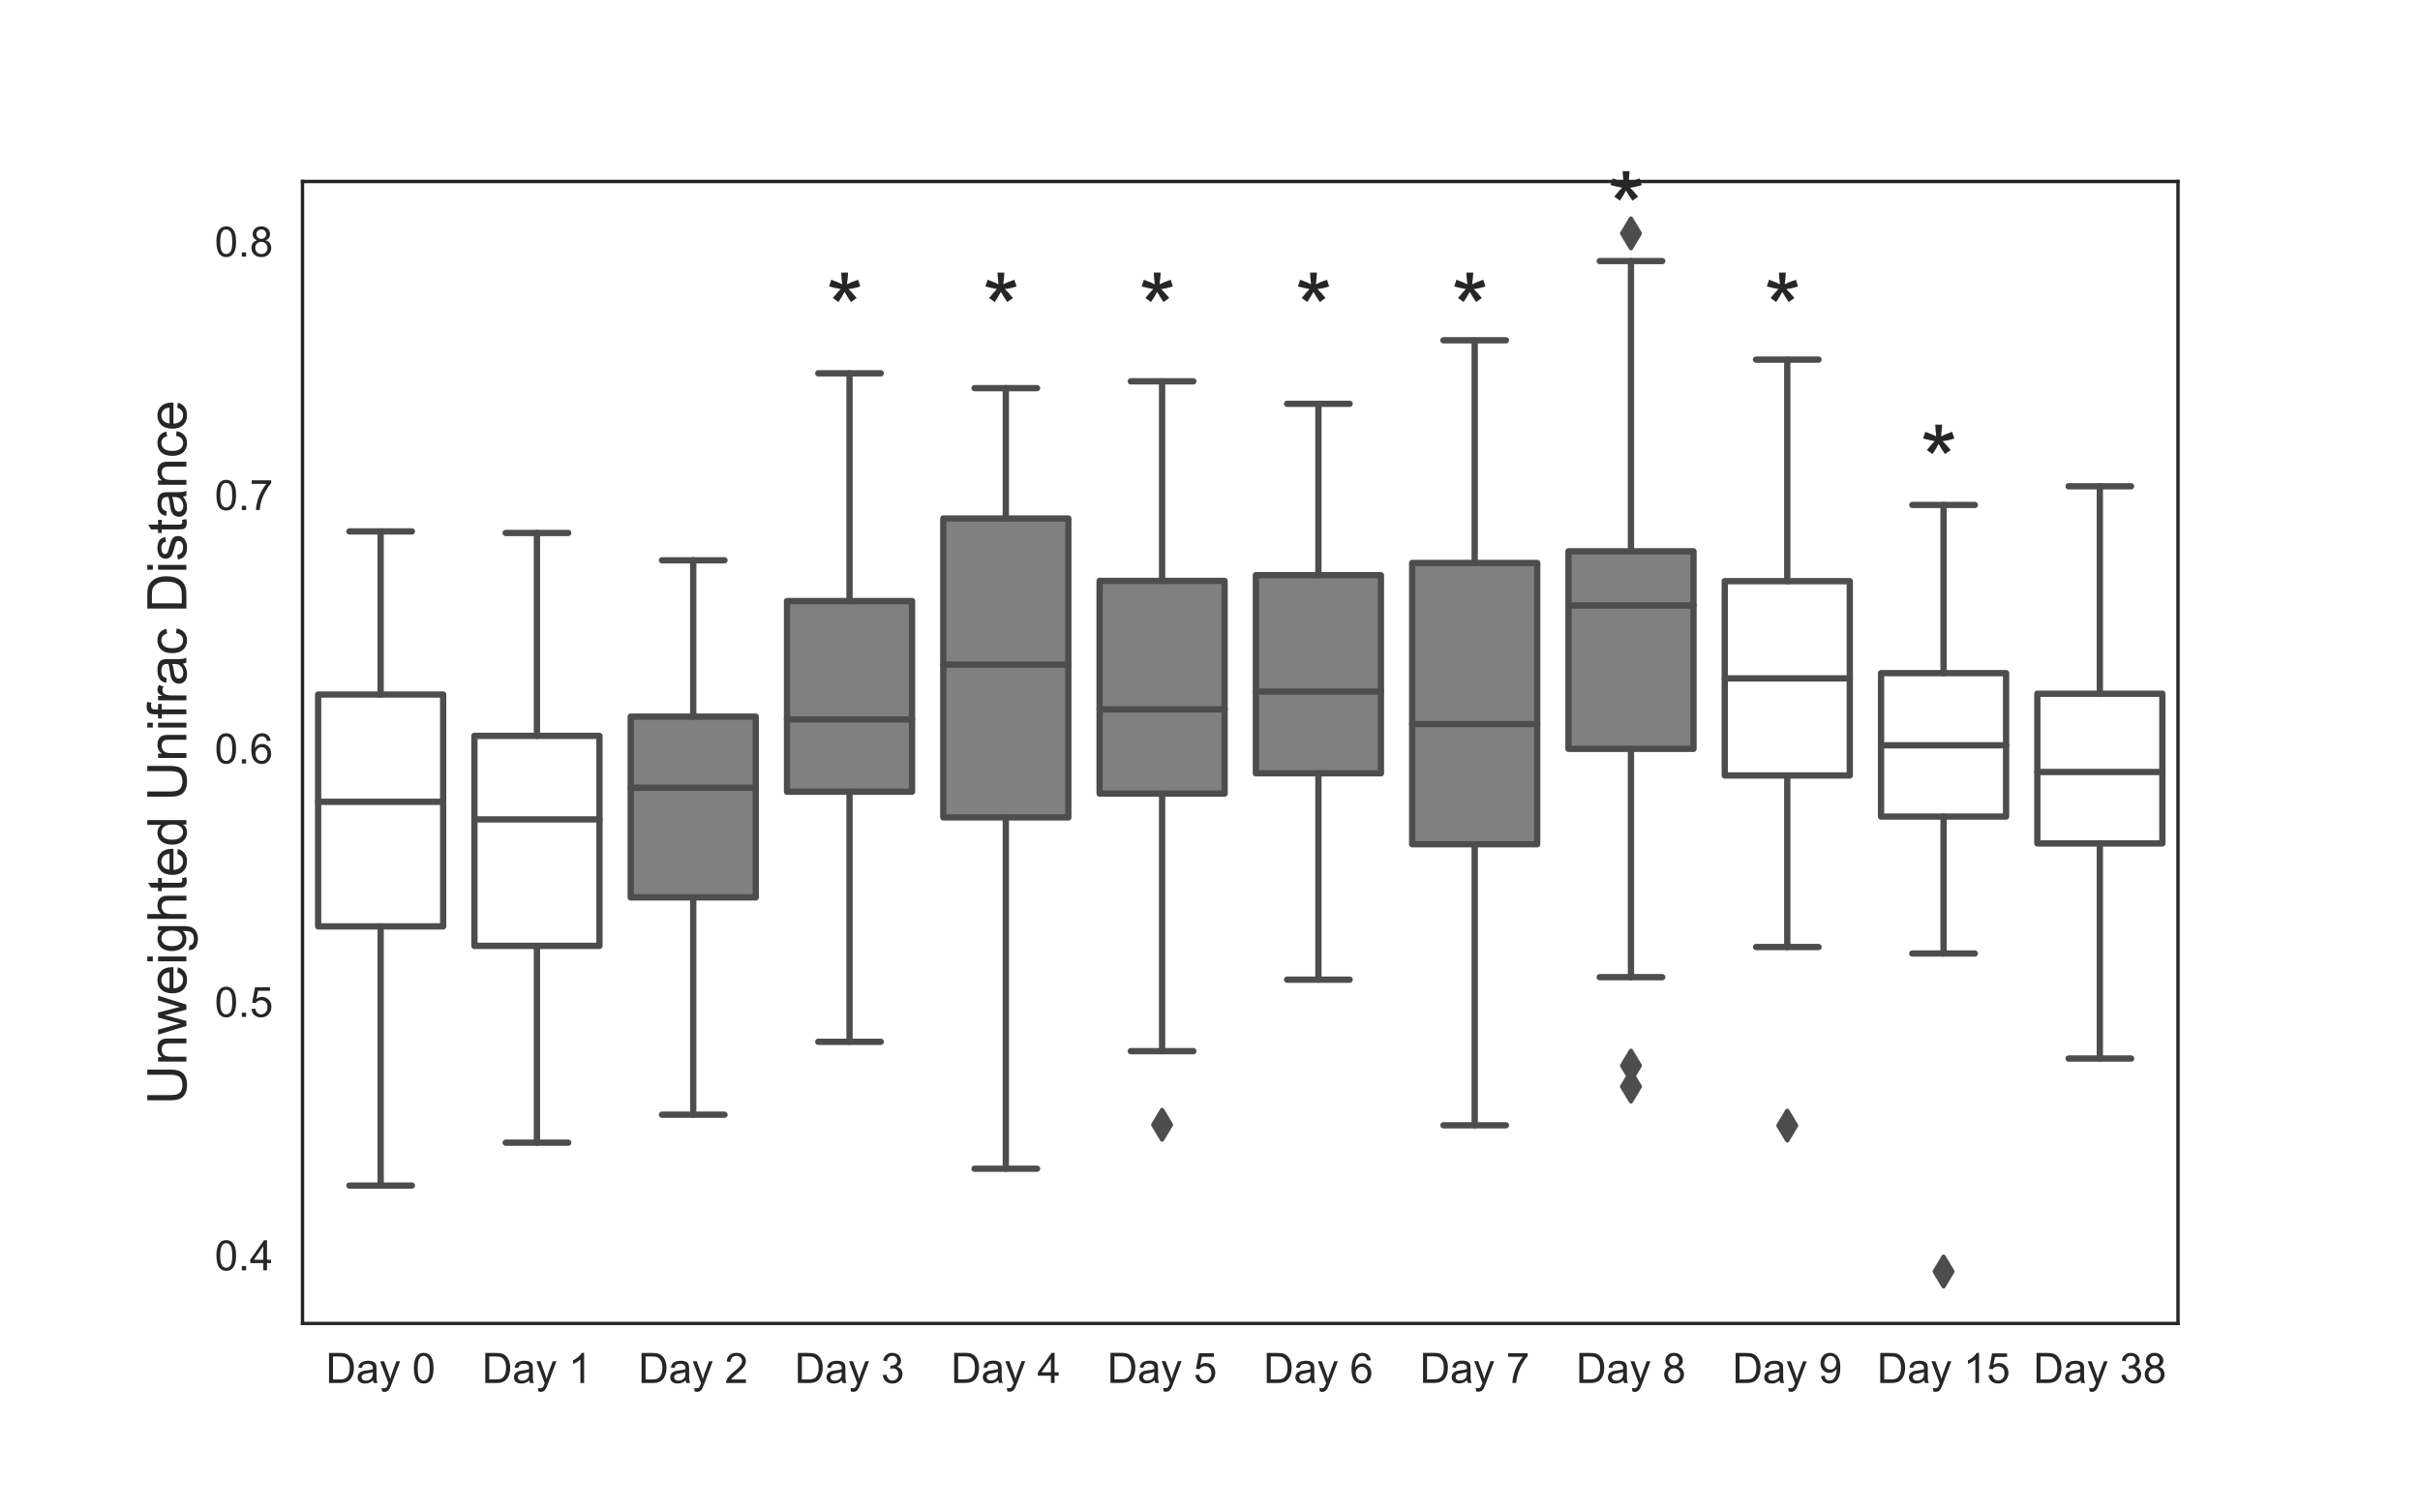 <?xml version="1.0" encoding="utf-8" standalone="no"?>
<!DOCTYPE svg PUBLIC "-//W3C//DTD SVG 1.1//EN"
  "http://www.w3.org/Graphics/SVG/1.1/DTD/svg11.dtd">
<!-- Created with matplotlib (https://matplotlib.org/) -->
<svg height="360pt" version="1.1" viewBox="0 0 576 360" width="576pt" xmlns="http://www.w3.org/2000/svg" xmlns:xlink="http://www.w3.org/1999/xlink">
 <defs>
  <style type="text/css">
*{stroke-linecap:butt;stroke-linejoin:round;}
  </style>
 </defs>
 <g id="figure_1">
  <g id="patch_1">
   <path d="M 0 360 
L 576 360 
L 576 0 
L 0 0 
z
" style="fill:#ffffff;"/>
  </g>
  <g id="axes_1">
   <g id="patch_2">
    <path d="M 72 315 
L 518.4 315 
L 518.4 43.2 
L 72 43.2 
z
" style="fill:#ffffff;"/>
   </g>
   <g id="matplotlib.axis_1">
    <g id="xtick_1">
     <g id="text_1">
      <!-- Day 0 -->
      <defs>
       <path d="M 7.719 0 
L 7.719 71.578 
L 32.375 71.578 
Q 40.719 71.578 45.125 70.562 
Q 51.266 69.141 55.609 65.438 
Q 61.281 60.641 64.078 53.188 
Q 66.891 45.75 66.891 36.188 
Q 66.891 28.031 64.984 21.734 
Q 63.094 15.438 60.109 11.297 
Q 57.125 7.172 53.578 4.797 
Q 50.047 2.438 45.047 1.219 
Q 40.047 0 33.547 0 
z
M 17.188 8.453 
L 32.469 8.453 
Q 39.547 8.453 43.578 9.766 
Q 47.609 11.078 50 13.484 
Q 53.375 16.844 55.25 22.531 
Q 57.125 28.219 57.125 36.328 
Q 57.125 47.562 53.438 53.594 
Q 49.75 59.625 44.484 61.672 
Q 40.672 63.141 32.234 63.141 
L 17.188 63.141 
z
" id="ArialMT-68"/>
       <path d="M 40.438 6.391 
Q 35.547 2.25 31.031 0.531 
Q 26.516 -1.172 21.344 -1.172 
Q 12.797 -1.172 8.203 3 
Q 3.609 7.172 3.609 13.672 
Q 3.609 17.484 5.344 20.625 
Q 7.078 23.781 9.891 25.688 
Q 12.703 27.594 16.219 28.562 
Q 18.797 29.25 24.031 29.891 
Q 34.672 31.156 39.703 32.906 
Q 39.75 34.719 39.75 35.203 
Q 39.75 40.578 37.25 42.781 
Q 33.891 45.75 27.25 45.75 
Q 21.047 45.75 18.094 43.578 
Q 15.141 41.406 13.719 35.891 
L 5.125 37.062 
Q 6.297 42.578 8.984 45.969 
Q 11.672 49.359 16.75 51.188 
Q 21.828 53.031 28.516 53.031 
Q 35.156 53.031 39.297 51.469 
Q 43.453 49.906 45.406 47.531 
Q 47.359 45.172 48.141 41.547 
Q 48.578 39.312 48.578 33.453 
L 48.578 21.734 
Q 48.578 9.469 49.141 6.219 
Q 49.703 2.984 51.375 0 
L 42.188 0 
Q 40.828 2.734 40.438 6.391 
z
M 39.703 26.031 
Q 34.906 24.078 25.344 22.703 
Q 19.922 21.922 17.672 20.938 
Q 15.438 19.969 14.203 18.094 
Q 12.984 16.219 12.984 13.922 
Q 12.984 10.406 15.641 8.062 
Q 18.312 5.719 23.438 5.719 
Q 28.516 5.719 32.469 7.938 
Q 36.422 10.156 38.281 14.016 
Q 39.703 17 39.703 22.797 
z
" id="ArialMT-97"/>
       <path d="M 6.203 -19.969 
L 5.219 -11.719 
Q 8.109 -12.5 10.25 -12.5 
Q 13.188 -12.5 14.938 -11.516 
Q 16.703 -10.547 17.828 -8.797 
Q 18.656 -7.469 20.516 -2.25 
Q 20.75 -1.516 21.297 -0.094 
L 1.609 51.859 
L 11.078 51.859 
L 21.875 21.828 
Q 23.969 16.109 25.641 9.812 
Q 27.156 15.875 29.25 21.625 
L 40.328 51.859 
L 49.125 51.859 
L 29.391 -0.875 
Q 26.219 -9.422 24.469 -12.641 
Q 22.125 -17 19.094 -19.016 
Q 16.062 -21.047 11.859 -21.047 
Q 9.328 -21.047 6.203 -19.969 
z
" id="ArialMT-121"/>
       <path id="ArialMT-32"/>
       <path d="M 4.156 35.297 
Q 4.156 48 6.766 55.734 
Q 9.375 63.484 14.516 67.672 
Q 19.672 71.875 27.484 71.875 
Q 33.25 71.875 37.594 69.547 
Q 41.938 67.234 44.766 62.859 
Q 47.609 58.5 49.219 52.219 
Q 50.828 45.953 50.828 35.297 
Q 50.828 22.703 48.234 14.969 
Q 45.656 7.234 40.5 3 
Q 35.359 -1.219 27.484 -1.219 
Q 17.141 -1.219 11.234 6.203 
Q 4.156 15.141 4.156 35.297 
z
M 13.188 35.297 
Q 13.188 17.672 17.312 11.828 
Q 21.438 6 27.484 6 
Q 33.547 6 37.672 11.859 
Q 41.797 17.719 41.797 35.297 
Q 41.797 52.984 37.672 58.781 
Q 33.547 64.594 27.391 64.594 
Q 21.344 64.594 17.719 59.469 
Q 13.188 52.938 13.188 35.297 
z
" id="ArialMT-48"/>
      </defs>
      <g style="fill:#262626;" transform="translate(77.539 329.188)scale(0.1 -0.1)">
       <use xlink:href="#ArialMT-68"/>
       <use x="72.217" xlink:href="#ArialMT-97"/>
       <use x="127.832" xlink:href="#ArialMT-121"/>
       <use x="177.832" xlink:href="#ArialMT-32"/>
       <use x="205.615" xlink:href="#ArialMT-48"/>
      </g>
     </g>
    </g>
    <g id="xtick_2">
     <g id="text_2">
      <!-- Day 1 -->
      <defs>
       <path d="M 37.25 0 
L 28.469 0 
L 28.469 56 
Q 25.297 52.984 20.141 49.953 
Q 14.984 46.922 10.891 45.406 
L 10.891 53.906 
Q 18.266 57.375 23.781 62.297 
Q 29.297 67.234 31.594 71.875 
L 37.25 71.875 
z
" id="ArialMT-49"/>
      </defs>
      <g style="fill:#262626;" transform="translate(114.739 329.188)scale(0.1 -0.1)">
       <use xlink:href="#ArialMT-68"/>
       <use x="72.217" xlink:href="#ArialMT-97"/>
       <use x="127.832" xlink:href="#ArialMT-121"/>
       <use x="177.832" xlink:href="#ArialMT-32"/>
       <use x="205.615" xlink:href="#ArialMT-49"/>
      </g>
     </g>
    </g>
    <g id="xtick_3">
     <g id="text_3">
      <!-- Day 2 -->
      <defs>
       <path d="M 50.344 8.453 
L 50.344 0 
L 3.031 0 
Q 2.938 3.172 4.047 6.109 
Q 5.859 10.938 9.828 15.625 
Q 13.812 20.312 21.344 26.469 
Q 33.016 36.031 37.109 41.625 
Q 41.219 47.219 41.219 52.203 
Q 41.219 57.422 37.469 61 
Q 33.734 64.594 27.734 64.594 
Q 21.391 64.594 17.578 60.781 
Q 13.766 56.984 13.719 50.25 
L 4.688 51.172 
Q 5.609 61.281 11.656 66.578 
Q 17.719 71.875 27.938 71.875 
Q 38.234 71.875 44.234 66.156 
Q 50.25 60.453 50.25 52 
Q 50.25 47.703 48.484 43.547 
Q 46.734 39.406 42.656 34.812 
Q 38.578 30.219 29.109 22.219 
Q 21.188 15.578 18.938 13.203 
Q 16.703 10.844 15.234 8.453 
z
" id="ArialMT-50"/>
      </defs>
      <g style="fill:#262626;" transform="translate(151.939 329.188)scale(0.1 -0.1)">
       <use xlink:href="#ArialMT-68"/>
       <use x="72.217" xlink:href="#ArialMT-97"/>
       <use x="127.832" xlink:href="#ArialMT-121"/>
       <use x="177.832" xlink:href="#ArialMT-32"/>
       <use x="205.615" xlink:href="#ArialMT-50"/>
      </g>
     </g>
    </g>
    <g id="xtick_4">
     <g id="text_4">
      <!-- Day 3 -->
      <defs>
       <path d="M 4.203 18.891 
L 12.984 20.062 
Q 14.5 12.594 18.141 9.297 
Q 21.781 6 27 6 
Q 33.203 6 37.469 10.297 
Q 41.75 14.594 41.75 20.953 
Q 41.75 27 37.797 30.922 
Q 33.844 34.859 27.734 34.859 
Q 25.25 34.859 21.531 33.891 
L 22.516 41.609 
Q 23.391 41.5 23.922 41.5 
Q 29.547 41.5 34.031 44.422 
Q 38.531 47.359 38.531 53.469 
Q 38.531 58.297 35.25 61.469 
Q 31.984 64.656 26.812 64.656 
Q 21.688 64.656 18.266 61.422 
Q 14.844 58.203 13.875 51.766 
L 5.078 53.328 
Q 6.688 62.156 12.391 67.016 
Q 18.109 71.875 26.609 71.875 
Q 32.469 71.875 37.391 69.359 
Q 42.328 66.844 44.938 62.5 
Q 47.562 58.156 47.562 53.266 
Q 47.562 48.641 45.062 44.828 
Q 42.578 41.016 37.703 38.766 
Q 44.047 37.312 47.562 32.688 
Q 51.078 28.078 51.078 21.141 
Q 51.078 11.766 44.234 5.25 
Q 37.406 -1.266 26.953 -1.266 
Q 17.531 -1.266 11.297 4.344 
Q 5.078 9.969 4.203 18.891 
z
" id="ArialMT-51"/>
      </defs>
      <g style="fill:#262626;" transform="translate(189.139 329.188)scale(0.1 -0.1)">
       <use xlink:href="#ArialMT-68"/>
       <use x="72.217" xlink:href="#ArialMT-97"/>
       <use x="127.832" xlink:href="#ArialMT-121"/>
       <use x="177.832" xlink:href="#ArialMT-32"/>
       <use x="205.615" xlink:href="#ArialMT-51"/>
      </g>
     </g>
    </g>
    <g id="xtick_5">
     <g id="text_5">
      <!-- Day 4 -->
      <defs>
       <path d="M 32.328 0 
L 32.328 17.141 
L 1.266 17.141 
L 1.266 25.203 
L 33.938 71.578 
L 41.109 71.578 
L 41.109 25.203 
L 50.781 25.203 
L 50.781 17.141 
L 41.109 17.141 
L 41.109 0 
z
M 32.328 25.203 
L 32.328 57.469 
L 9.906 25.203 
z
" id="ArialMT-52"/>
      </defs>
      <g style="fill:#262626;" transform="translate(226.339 329.158)scale(0.1 -0.1)">
       <use xlink:href="#ArialMT-68"/>
       <use x="72.217" xlink:href="#ArialMT-97"/>
       <use x="127.832" xlink:href="#ArialMT-121"/>
       <use x="177.832" xlink:href="#ArialMT-32"/>
       <use x="205.615" xlink:href="#ArialMT-52"/>
      </g>
     </g>
    </g>
    <g id="xtick_6">
     <g id="text_6">
      <!-- Day 5 -->
      <defs>
       <path d="M 4.156 18.75 
L 13.375 19.531 
Q 14.406 12.797 18.141 9.391 
Q 21.875 6 27.156 6 
Q 33.5 6 37.891 10.781 
Q 42.281 15.578 42.281 23.484 
Q 42.281 31 38.062 35.344 
Q 33.844 39.703 27 39.703 
Q 22.75 39.703 19.328 37.766 
Q 15.922 35.844 13.969 32.766 
L 5.719 33.844 
L 12.641 70.609 
L 48.25 70.609 
L 48.25 62.203 
L 19.672 62.203 
L 15.828 42.969 
Q 22.266 47.469 29.344 47.469 
Q 38.719 47.469 45.156 40.969 
Q 51.609 34.469 51.609 24.266 
Q 51.609 14.547 45.953 7.469 
Q 39.062 -1.219 27.156 -1.219 
Q 17.391 -1.219 11.203 4.25 
Q 5.031 9.719 4.156 18.75 
z
" id="ArialMT-53"/>
      </defs>
      <g style="fill:#262626;" transform="translate(263.539 329.158)scale(0.1 -0.1)">
       <use xlink:href="#ArialMT-68"/>
       <use x="72.217" xlink:href="#ArialMT-97"/>
       <use x="127.832" xlink:href="#ArialMT-121"/>
       <use x="177.832" xlink:href="#ArialMT-32"/>
       <use x="205.615" xlink:href="#ArialMT-53"/>
      </g>
     </g>
    </g>
    <g id="xtick_7">
     <g id="text_7">
      <!-- Day 6 -->
      <defs>
       <path d="M 49.75 54.047 
L 41.016 53.375 
Q 39.844 58.547 37.703 60.891 
Q 34.125 64.656 28.906 64.656 
Q 24.703 64.656 21.531 62.312 
Q 17.391 59.281 14.984 53.469 
Q 12.594 47.656 12.5 36.922 
Q 15.672 41.75 20.266 44.094 
Q 24.859 46.438 29.891 46.438 
Q 38.672 46.438 44.844 39.969 
Q 51.031 33.5 51.031 23.25 
Q 51.031 16.5 48.125 10.719 
Q 45.219 4.938 40.141 1.859 
Q 35.062 -1.219 28.609 -1.219 
Q 17.625 -1.219 10.688 6.859 
Q 3.766 14.938 3.766 33.5 
Q 3.766 54.25 11.422 63.672 
Q 18.109 71.875 29.438 71.875 
Q 37.891 71.875 43.281 67.141 
Q 48.688 62.406 49.75 54.047 
z
M 13.875 23.188 
Q 13.875 18.656 15.797 14.5 
Q 17.719 10.359 21.188 8.172 
Q 24.656 6 28.469 6 
Q 34.031 6 38.031 10.484 
Q 42.047 14.984 42.047 22.703 
Q 42.047 30.125 38.078 34.391 
Q 34.125 38.672 28.125 38.672 
Q 22.172 38.672 18.016 34.391 
Q 13.875 30.125 13.875 23.188 
z
" id="ArialMT-54"/>
      </defs>
      <g style="fill:#262626;" transform="translate(300.739 329.188)scale(0.1 -0.1)">
       <use xlink:href="#ArialMT-68"/>
       <use x="72.217" xlink:href="#ArialMT-97"/>
       <use x="127.832" xlink:href="#ArialMT-121"/>
       <use x="177.832" xlink:href="#ArialMT-32"/>
       <use x="205.615" xlink:href="#ArialMT-54"/>
      </g>
     </g>
    </g>
    <g id="xtick_8">
     <g id="text_8">
      <!-- Day 7 -->
      <defs>
       <path d="M 4.734 62.203 
L 4.734 70.656 
L 51.078 70.656 
L 51.078 63.812 
Q 44.234 56.547 37.516 44.484 
Q 30.812 32.422 27.156 19.672 
Q 24.516 10.688 23.781 0 
L 14.75 0 
Q 14.891 8.453 18.062 20.406 
Q 21.234 32.375 27.172 43.484 
Q 33.109 54.594 39.797 62.203 
z
" id="ArialMT-55"/>
      </defs>
      <g style="fill:#262626;" transform="translate(337.939 329.158)scale(0.1 -0.1)">
       <use xlink:href="#ArialMT-68"/>
       <use x="72.217" xlink:href="#ArialMT-97"/>
       <use x="127.832" xlink:href="#ArialMT-121"/>
       <use x="177.832" xlink:href="#ArialMT-32"/>
       <use x="205.615" xlink:href="#ArialMT-55"/>
      </g>
     </g>
    </g>
    <g id="xtick_9">
     <g id="text_9">
      <!-- Day 8 -->
      <defs>
       <path d="M 17.672 38.812 
Q 12.203 40.828 9.562 44.531 
Q 6.938 48.25 6.938 53.422 
Q 6.938 61.234 12.547 66.547 
Q 18.172 71.875 27.484 71.875 
Q 36.859 71.875 42.578 66.422 
Q 48.297 60.984 48.297 53.172 
Q 48.297 48.188 45.672 44.5 
Q 43.062 40.828 37.75 38.812 
Q 44.344 36.672 47.781 31.875 
Q 51.219 27.094 51.219 20.453 
Q 51.219 11.281 44.719 5.031 
Q 38.234 -1.219 27.641 -1.219 
Q 17.047 -1.219 10.547 5.047 
Q 4.047 11.328 4.047 20.703 
Q 4.047 27.688 7.594 32.391 
Q 11.141 37.109 17.672 38.812 
z
M 15.922 53.719 
Q 15.922 48.641 19.188 45.406 
Q 22.469 42.188 27.688 42.188 
Q 32.766 42.188 36.016 45.375 
Q 39.266 48.578 39.266 53.219 
Q 39.266 58.062 35.906 61.359 
Q 32.562 64.656 27.594 64.656 
Q 22.562 64.656 19.234 61.422 
Q 15.922 58.203 15.922 53.719 
z
M 13.094 20.656 
Q 13.094 16.891 14.875 13.375 
Q 16.656 9.859 20.172 7.922 
Q 23.688 6 27.734 6 
Q 34.031 6 38.125 10.047 
Q 42.234 14.109 42.234 20.359 
Q 42.234 26.703 38.016 30.859 
Q 33.797 35.016 27.438 35.016 
Q 21.234 35.016 17.156 30.906 
Q 13.094 26.812 13.094 20.656 
z
" id="ArialMT-56"/>
      </defs>
      <g style="fill:#262626;" transform="translate(375.139 329.188)scale(0.1 -0.1)">
       <use xlink:href="#ArialMT-68"/>
       <use x="72.217" xlink:href="#ArialMT-97"/>
       <use x="127.832" xlink:href="#ArialMT-121"/>
       <use x="177.832" xlink:href="#ArialMT-32"/>
       <use x="205.615" xlink:href="#ArialMT-56"/>
      </g>
     </g>
    </g>
    <g id="xtick_10">
     <g id="text_10">
      <!-- Day 9 -->
      <defs>
       <path d="M 5.469 16.547 
L 13.922 17.328 
Q 14.984 11.375 18.016 8.688 
Q 21.047 6 25.781 6 
Q 29.828 6 32.875 7.859 
Q 35.938 9.719 37.891 12.812 
Q 39.844 15.922 41.156 21.188 
Q 42.484 26.469 42.484 31.938 
Q 42.484 32.516 42.438 33.688 
Q 39.797 29.5 35.234 26.875 
Q 30.672 24.266 25.344 24.266 
Q 16.453 24.266 10.297 30.703 
Q 4.156 37.156 4.156 47.703 
Q 4.156 58.594 10.578 65.234 
Q 17 71.875 26.656 71.875 
Q 33.641 71.875 39.422 68.109 
Q 45.219 64.359 48.219 57.391 
Q 51.219 50.438 51.219 37.25 
Q 51.219 23.531 48.234 15.406 
Q 45.266 7.281 39.375 3.031 
Q 33.5 -1.219 25.594 -1.219 
Q 17.188 -1.219 11.859 3.438 
Q 6.547 8.109 5.469 16.547 
z
M 41.453 48.141 
Q 41.453 55.719 37.422 60.156 
Q 33.406 64.594 27.734 64.594 
Q 21.875 64.594 17.531 59.812 
Q 13.188 55.031 13.188 47.406 
Q 13.188 40.578 17.312 36.297 
Q 21.438 32.031 27.484 32.031 
Q 33.594 32.031 37.516 36.297 
Q 41.453 40.578 41.453 48.141 
z
" id="ArialMT-57"/>
      </defs>
      <g style="fill:#262626;" transform="translate(412.339 329.188)scale(0.1 -0.1)">
       <use xlink:href="#ArialMT-68"/>
       <use x="72.217" xlink:href="#ArialMT-97"/>
       <use x="127.832" xlink:href="#ArialMT-121"/>
       <use x="177.832" xlink:href="#ArialMT-32"/>
       <use x="205.615" xlink:href="#ArialMT-57"/>
      </g>
     </g>
    </g>
    <g id="xtick_11">
     <g id="text_11">
      <!-- Day 15 -->
      <g style="fill:#262626;" transform="translate(446.759 329.188)scale(0.1 -0.1)">
       <use xlink:href="#ArialMT-68"/>
       <use x="72.217" xlink:href="#ArialMT-97"/>
       <use x="127.832" xlink:href="#ArialMT-121"/>
       <use x="177.832" xlink:href="#ArialMT-32"/>
       <use x="205.615" xlink:href="#ArialMT-49"/>
       <use x="261.23" xlink:href="#ArialMT-53"/>
      </g>
     </g>
    </g>
    <g id="xtick_12">
     <g id="text_12">
      <!-- Day 38 -->
      <g style="fill:#262626;" transform="translate(483.959 329.188)scale(0.1 -0.1)">
       <use xlink:href="#ArialMT-68"/>
       <use x="72.217" xlink:href="#ArialMT-97"/>
       <use x="127.832" xlink:href="#ArialMT-121"/>
       <use x="177.832" xlink:href="#ArialMT-32"/>
       <use x="205.615" xlink:href="#ArialMT-51"/>
       <use x="261.23" xlink:href="#ArialMT-56"/>
      </g>
     </g>
    </g>
   </g>
   <g id="matplotlib.axis_2">
    <g id="ytick_1">
     <g id="text_13">
      <!-- 0.4 -->
      <defs>
       <path d="M 9.078 0 
L 9.078 10.016 
L 19.094 10.016 
L 19.094 0 
z
" id="ArialMT-46"/>
      </defs>
      <g style="fill:#262626;" transform="translate(51.1 302.363)scale(0.1 -0.1)">
       <use xlink:href="#ArialMT-48"/>
       <use x="55.615" xlink:href="#ArialMT-46"/>
       <use x="83.398" xlink:href="#ArialMT-52"/>
      </g>
     </g>
    </g>
    <g id="ytick_2">
     <g id="text_14">
      <!-- 0.5 -->
      <g style="fill:#262626;" transform="translate(51.1 242.04)scale(0.1 -0.1)">
       <use xlink:href="#ArialMT-48"/>
       <use x="55.615" xlink:href="#ArialMT-46"/>
       <use x="83.398" xlink:href="#ArialMT-53"/>
      </g>
     </g>
    </g>
    <g id="ytick_3">
     <g id="text_15">
      <!-- 0.6 -->
      <g style="fill:#262626;" transform="translate(51.1 181.717)scale(0.1 -0.1)">
       <use xlink:href="#ArialMT-48"/>
       <use x="55.615" xlink:href="#ArialMT-46"/>
       <use x="83.398" xlink:href="#ArialMT-54"/>
      </g>
     </g>
    </g>
    <g id="ytick_4">
     <g id="text_16">
      <!-- 0.7 -->
      <g style="fill:#262626;" transform="translate(51.1 121.393)scale(0.1 -0.1)">
       <use xlink:href="#ArialMT-48"/>
       <use x="55.615" xlink:href="#ArialMT-46"/>
       <use x="83.398" xlink:href="#ArialMT-55"/>
      </g>
     </g>
    </g>
    <g id="ytick_5">
     <g id="text_17">
      <!-- 0.8 -->
      <g style="fill:#262626;" transform="translate(51.1 61.07)scale(0.1 -0.1)">
       <use xlink:href="#ArialMT-48"/>
       <use x="55.615" xlink:href="#ArialMT-46"/>
       <use x="83.398" xlink:href="#ArialMT-56"/>
      </g>
     </g>
    </g>
    <g id="text_18">
     <!-- Unweighted Unifrac Distance -->
     <defs>
      <path d="M 54.688 71.578 
L 64.156 71.578 
L 64.156 30.219 
Q 64.156 19.438 61.719 13.078 
Q 59.281 6.734 52.906 2.75 
Q 46.531 -1.219 36.188 -1.219 
Q 26.125 -1.219 19.719 2.25 
Q 13.328 5.719 10.594 12.281 
Q 7.859 18.844 7.859 30.219 
L 7.859 71.578 
L 17.328 71.578 
L 17.328 30.281 
Q 17.328 20.953 19.062 16.531 
Q 20.797 12.109 25.016 9.719 
Q 29.25 7.328 35.359 7.328 
Q 45.797 7.328 50.234 12.062 
Q 54.688 16.797 54.688 30.281 
z
" id="ArialMT-85"/>
      <path d="M 6.594 0 
L 6.594 51.859 
L 14.5 51.859 
L 14.5 44.484 
Q 20.219 53.031 31 53.031 
Q 35.688 53.031 39.625 51.344 
Q 43.562 49.656 45.516 46.922 
Q 47.469 44.188 48.25 40.438 
Q 48.734 37.984 48.734 31.891 
L 48.734 0 
L 39.938 0 
L 39.938 31.547 
Q 39.938 36.922 38.906 39.578 
Q 37.891 42.234 35.281 43.812 
Q 32.672 45.406 29.156 45.406 
Q 23.531 45.406 19.453 41.844 
Q 15.375 38.281 15.375 28.328 
L 15.375 0 
z
" id="ArialMT-110"/>
      <path d="M 16.156 0 
L 0.297 51.859 
L 9.375 51.859 
L 17.625 21.922 
L 20.703 10.797 
Q 20.906 11.625 23.391 21.484 
L 31.641 51.859 
L 40.672 51.859 
L 48.438 21.781 
L 51.031 11.859 
L 54 21.875 
L 62.891 51.859 
L 71.438 51.859 
L 55.219 0 
L 46.094 0 
L 37.844 31.062 
L 35.844 39.891 
L 25.344 0 
z
" id="ArialMT-119"/>
      <path d="M 42.094 16.703 
L 51.172 15.578 
Q 49.031 7.625 43.219 3.219 
Q 37.406 -1.172 28.375 -1.172 
Q 17 -1.172 10.328 5.828 
Q 3.656 12.844 3.656 25.484 
Q 3.656 38.578 10.391 45.797 
Q 17.141 53.031 27.875 53.031 
Q 38.281 53.031 44.875 45.953 
Q 51.469 38.875 51.469 26.031 
Q 51.469 25.25 51.422 23.688 
L 12.75 23.688 
Q 13.234 15.141 17.578 10.594 
Q 21.922 6.062 28.422 6.062 
Q 33.25 6.062 36.672 8.594 
Q 40.094 11.141 42.094 16.703 
z
M 13.234 30.906 
L 42.188 30.906 
Q 41.609 37.453 38.875 40.719 
Q 34.672 45.797 27.984 45.797 
Q 21.922 45.797 17.797 41.75 
Q 13.672 37.703 13.234 30.906 
z
" id="ArialMT-101"/>
      <path d="M 6.641 61.469 
L 6.641 71.578 
L 15.438 71.578 
L 15.438 61.469 
z
M 6.641 0 
L 6.641 51.859 
L 15.438 51.859 
L 15.438 0 
z
" id="ArialMT-105"/>
      <path d="M 4.984 -4.297 
L 13.531 -5.562 
Q 14.062 -9.516 16.5 -11.328 
Q 19.781 -13.766 25.438 -13.766 
Q 31.547 -13.766 34.859 -11.328 
Q 38.188 -8.891 39.359 -4.5 
Q 40.047 -1.812 39.984 6.781 
Q 34.234 0 25.641 0 
Q 14.938 0 9.078 7.719 
Q 3.219 15.438 3.219 26.219 
Q 3.219 33.641 5.906 39.906 
Q 8.594 46.188 13.688 49.609 
Q 18.797 53.031 25.688 53.031 
Q 34.859 53.031 40.828 45.609 
L 40.828 51.859 
L 48.922 51.859 
L 48.922 7.031 
Q 48.922 -5.078 46.453 -10.125 
Q 44 -15.188 38.641 -18.109 
Q 33.297 -21.047 25.484 -21.047 
Q 16.219 -21.047 10.5 -16.875 
Q 4.781 -12.703 4.984 -4.297 
z
M 12.25 26.859 
Q 12.25 16.656 16.297 11.969 
Q 20.359 7.281 26.469 7.281 
Q 32.516 7.281 36.609 11.938 
Q 40.719 16.609 40.719 26.562 
Q 40.719 36.078 36.5 40.906 
Q 32.281 45.75 26.312 45.75 
Q 20.453 45.75 16.344 40.984 
Q 12.25 36.234 12.25 26.859 
z
" id="ArialMT-103"/>
      <path d="M 6.594 0 
L 6.594 71.578 
L 15.375 71.578 
L 15.375 45.906 
Q 21.531 53.031 30.906 53.031 
Q 36.672 53.031 40.922 50.75 
Q 45.172 48.484 47 44.484 
Q 48.828 40.484 48.828 32.859 
L 48.828 0 
L 40.047 0 
L 40.047 32.859 
Q 40.047 39.453 37.188 42.453 
Q 34.328 45.453 29.109 45.453 
Q 25.203 45.453 21.75 43.422 
Q 18.312 41.406 16.844 37.938 
Q 15.375 34.469 15.375 28.375 
L 15.375 0 
z
" id="ArialMT-104"/>
      <path d="M 25.781 7.859 
L 27.047 0.094 
Q 23.344 -0.688 20.406 -0.688 
Q 15.625 -0.688 12.984 0.828 
Q 10.359 2.344 9.281 4.812 
Q 8.203 7.281 8.203 15.188 
L 8.203 45.016 
L 1.766 45.016 
L 1.766 51.859 
L 8.203 51.859 
L 8.203 64.703 
L 16.938 69.969 
L 16.938 51.859 
L 25.781 51.859 
L 25.781 45.016 
L 16.938 45.016 
L 16.938 14.703 
Q 16.938 10.938 17.406 9.859 
Q 17.875 8.797 18.922 8.156 
Q 19.969 7.516 21.922 7.516 
Q 23.391 7.516 25.781 7.859 
z
" id="ArialMT-116"/>
      <path d="M 40.234 0 
L 40.234 6.547 
Q 35.297 -1.172 25.734 -1.172 
Q 19.531 -1.172 14.328 2.25 
Q 9.125 5.672 6.266 11.797 
Q 3.422 17.922 3.422 25.875 
Q 3.422 33.641 6 39.969 
Q 8.594 46.297 13.766 49.656 
Q 18.953 53.031 25.344 53.031 
Q 30.031 53.031 33.688 51.047 
Q 37.359 49.078 39.656 45.906 
L 39.656 71.578 
L 48.391 71.578 
L 48.391 0 
z
M 12.453 25.875 
Q 12.453 15.922 16.641 10.984 
Q 20.844 6.062 26.562 6.062 
Q 32.328 6.062 36.344 10.766 
Q 40.375 15.484 40.375 25.141 
Q 40.375 35.797 36.266 40.766 
Q 32.172 45.75 26.172 45.75 
Q 20.312 45.75 16.375 40.969 
Q 12.453 36.188 12.453 25.875 
z
" id="ArialMT-100"/>
      <path d="M 8.688 0 
L 8.688 45.016 
L 0.922 45.016 
L 0.922 51.859 
L 8.688 51.859 
L 8.688 57.375 
Q 8.688 62.594 9.625 65.141 
Q 10.891 68.562 14.078 70.672 
Q 17.281 72.797 23.047 72.797 
Q 26.766 72.797 31.25 71.922 
L 29.938 64.266 
Q 27.203 64.75 24.75 64.75 
Q 20.75 64.75 19.094 63.031 
Q 17.438 61.328 17.438 56.641 
L 17.438 51.859 
L 27.547 51.859 
L 27.547 45.016 
L 17.438 45.016 
L 17.438 0 
z
" id="ArialMT-102"/>
      <path d="M 6.5 0 
L 6.5 51.859 
L 14.406 51.859 
L 14.406 44 
Q 17.438 49.516 20 51.266 
Q 22.562 53.031 25.641 53.031 
Q 30.078 53.031 34.672 50.203 
L 31.641 42.047 
Q 28.422 43.953 25.203 43.953 
Q 22.312 43.953 20.016 42.219 
Q 17.719 40.484 16.75 37.406 
Q 15.281 32.719 15.281 27.156 
L 15.281 0 
z
" id="ArialMT-114"/>
      <path d="M 40.438 19 
L 49.078 17.875 
Q 47.656 8.938 41.812 3.875 
Q 35.984 -1.172 27.484 -1.172 
Q 16.844 -1.172 10.375 5.781 
Q 3.906 12.75 3.906 25.734 
Q 3.906 34.125 6.688 40.422 
Q 9.469 46.734 15.156 49.875 
Q 20.844 53.031 27.547 53.031 
Q 35.984 53.031 41.359 48.75 
Q 46.734 44.484 48.25 36.625 
L 39.703 35.297 
Q 38.484 40.531 35.375 43.156 
Q 32.281 45.797 27.875 45.797 
Q 21.234 45.797 17.078 41.031 
Q 12.938 36.281 12.938 25.984 
Q 12.938 15.531 16.938 10.797 
Q 20.953 6.062 27.391 6.062 
Q 32.562 6.062 36.031 9.234 
Q 39.5 12.406 40.438 19 
z
" id="ArialMT-99"/>
      <path d="M 3.078 15.484 
L 11.766 16.844 
Q 12.5 11.625 15.844 8.844 
Q 19.188 6.062 25.203 6.062 
Q 31.25 6.062 34.172 8.516 
Q 37.109 10.984 37.109 14.312 
Q 37.109 17.281 34.516 19 
Q 32.719 20.172 25.531 21.969 
Q 15.875 24.422 12.141 26.203 
Q 8.406 27.984 6.469 31.125 
Q 4.547 34.281 4.547 38.094 
Q 4.547 41.547 6.125 44.5 
Q 7.719 47.469 10.453 49.422 
Q 12.5 50.922 16.031 51.969 
Q 19.578 53.031 23.641 53.031 
Q 29.734 53.031 34.344 51.266 
Q 38.969 49.516 41.156 46.5 
Q 43.359 43.5 44.188 38.484 
L 35.594 37.312 
Q 35.016 41.312 32.203 43.547 
Q 29.391 45.797 24.266 45.797 
Q 18.219 45.797 15.625 43.797 
Q 13.031 41.797 13.031 39.109 
Q 13.031 37.406 14.109 36.031 
Q 15.188 34.625 17.484 33.688 
Q 18.797 33.203 25.25 31.453 
Q 34.578 28.953 38.25 27.359 
Q 41.938 25.781 44.031 22.75 
Q 46.141 19.734 46.141 15.234 
Q 46.141 10.844 43.578 6.953 
Q 41.016 3.078 36.172 0.953 
Q 31.344 -1.172 25.25 -1.172 
Q 15.141 -1.172 9.844 3.031 
Q 4.547 7.234 3.078 15.484 
z
" id="ArialMT-115"/>
     </defs>
     <g style="fill:#262626;" transform="translate(44.364 262.913)rotate(-90)scale(0.13 -0.13)">
      <use xlink:href="#ArialMT-85"/>
      <use x="72.217" xlink:href="#ArialMT-110"/>
      <use x="127.832" xlink:href="#ArialMT-119"/>
      <use x="200.049" xlink:href="#ArialMT-101"/>
      <use x="255.664" xlink:href="#ArialMT-105"/>
      <use x="277.881" xlink:href="#ArialMT-103"/>
      <use x="333.496" xlink:href="#ArialMT-104"/>
      <use x="389.111" xlink:href="#ArialMT-116"/>
      <use x="416.895" xlink:href="#ArialMT-101"/>
      <use x="472.51" xlink:href="#ArialMT-100"/>
      <use x="528.125" xlink:href="#ArialMT-32"/>
      <use x="555.908" xlink:href="#ArialMT-85"/>
      <use x="628.125" xlink:href="#ArialMT-110"/>
      <use x="683.74" xlink:href="#ArialMT-105"/>
      <use x="705.957" xlink:href="#ArialMT-102"/>
      <use x="733.74" xlink:href="#ArialMT-114"/>
      <use x="767.041" xlink:href="#ArialMT-97"/>
      <use x="822.656" xlink:href="#ArialMT-99"/>
      <use x="872.656" xlink:href="#ArialMT-32"/>
      <use x="900.439" xlink:href="#ArialMT-68"/>
      <use x="972.656" xlink:href="#ArialMT-105"/>
      <use x="994.873" xlink:href="#ArialMT-115"/>
      <use x="1044.873" xlink:href="#ArialMT-116"/>
      <use x="1072.656" xlink:href="#ArialMT-97"/>
      <use x="1128.271" xlink:href="#ArialMT-110"/>
      <use x="1183.887" xlink:href="#ArialMT-99"/>
      <use x="1233.887" xlink:href="#ArialMT-101"/>
     </g>
    </g>
   </g>
   <g id="patch_3">
    <path clip-path="url(#p775a001a0d)" d="M 75.72 220.493 
L 105.48 220.493 
L 105.48 165.313 
L 75.72 165.313 
L 75.72 220.493 
z
" style="fill:#ffffff;stroke:#4d4d4d;stroke-linejoin:miter;stroke-width:1.5;"/>
   </g>
   <g id="patch_4">
    <path clip-path="url(#p775a001a0d)" d="M 112.92 225.134 
L 142.68 225.134 
L 142.68 175.15 
L 112.92 175.15 
L 112.92 225.134 
z
" style="fill:#ffffff;stroke:#4d4d4d;stroke-linejoin:miter;stroke-width:1.5;"/>
   </g>
   <g id="patch_5">
    <path clip-path="url(#p775a001a0d)" d="M 150.12 213.598 
L 179.88 213.598 
L 179.88 170.573 
L 150.12 170.573 
L 150.12 213.598 
z
" style="fill:#808080;stroke:#4d4d4d;stroke-linejoin:miter;stroke-width:1.5;"/>
   </g>
   <g id="patch_6">
    <path clip-path="url(#p775a001a0d)" d="M 187.32 188.438 
L 217.08 188.438 
L 217.08 143.065 
L 187.32 143.065 
L 187.32 188.438 
z
" style="fill:#808080;stroke:#4d4d4d;stroke-linejoin:miter;stroke-width:1.5;"/>
   </g>
   <g id="patch_7">
    <path clip-path="url(#p775a001a0d)" d="M 224.52 194.557 
L 254.28 194.557 
L 254.28 123.412 
L 224.52 123.412 
L 224.52 194.557 
z
" style="fill:#808080;stroke:#4d4d4d;stroke-linejoin:miter;stroke-width:1.5;"/>
   </g>
   <g id="patch_8">
    <path clip-path="url(#p775a001a0d)" d="M 261.72 188.886 
L 291.48 188.886 
L 291.48 138.261 
L 261.72 138.261 
L 261.72 188.886 
z
" style="fill:#808080;stroke:#4d4d4d;stroke-linejoin:miter;stroke-width:1.5;"/>
   </g>
   <g id="patch_9">
    <path clip-path="url(#p775a001a0d)" d="M 298.92 184.063 
L 328.68 184.063 
L 328.68 136.902 
L 298.92 136.902 
L 298.92 184.063 
z
" style="fill:#808080;stroke:#4d4d4d;stroke-linejoin:miter;stroke-width:1.5;"/>
   </g>
   <g id="patch_10">
    <path clip-path="url(#p775a001a0d)" d="M 336.12 200.949 
L 365.88 200.949 
L 365.88 134.001 
L 336.12 134.001 
L 336.12 200.949 
z
" style="fill:#808080;stroke:#4d4d4d;stroke-linejoin:miter;stroke-width:1.5;"/>
   </g>
   <g id="patch_11">
    <path clip-path="url(#p775a001a0d)" d="M 373.32 178.245 
L 403.08 178.245 
L 403.08 131.217 
L 373.32 131.217 
L 373.32 178.245 
z
" style="fill:#808080;stroke:#4d4d4d;stroke-linejoin:miter;stroke-width:1.5;"/>
   </g>
   <g id="patch_12">
    <path clip-path="url(#p775a001a0d)" d="M 410.52 184.578 
L 440.28 184.578 
L 440.28 138.328 
L 410.52 138.328 
L 410.52 184.578 
z
" style="fill:#ffffff;stroke:#4d4d4d;stroke-linejoin:miter;stroke-width:1.5;"/>
   </g>
   <g id="patch_13">
    <path clip-path="url(#p775a001a0d)" d="M 447.72 194.357 
L 477.48 194.357 
L 477.48 160.219 
L 447.72 160.219 
L 447.72 194.357 
z
" style="fill:#ffffff;stroke:#4d4d4d;stroke-linejoin:miter;stroke-width:1.5;"/>
   </g>
   <g id="patch_14">
    <path clip-path="url(#p775a001a0d)" d="M 484.92 200.753 
L 514.68 200.753 
L 514.68 165.116 
L 484.92 165.116 
L 484.92 200.753 
z
" style="fill:#ffffff;stroke:#4d4d4d;stroke-linejoin:miter;stroke-width:1.5;"/>
   </g>
   <g id="line2d_1">
    <path clip-path="url(#p775a001a0d)" d="M 90.6 220.493 
L 90.6 282.187 
" style="fill:none;stroke:#4d4d4d;stroke-linecap:round;stroke-width:1.5;"/>
   </g>
   <g id="line2d_2">
    <path clip-path="url(#p775a001a0d)" d="M 90.6 165.313 
L 90.6 126.492 
" style="fill:none;stroke:#4d4d4d;stroke-linecap:round;stroke-width:1.5;"/>
   </g>
   <g id="line2d_3">
    <path clip-path="url(#p775a001a0d)" d="M 83.16 282.187 
L 98.04 282.187 
" style="fill:none;stroke:#4d4d4d;stroke-linecap:round;stroke-width:1.5;"/>
   </g>
   <g id="line2d_4">
    <path clip-path="url(#p775a001a0d)" d="M 83.16 126.492 
L 98.04 126.492 
" style="fill:none;stroke:#4d4d4d;stroke-linecap:round;stroke-width:1.5;"/>
   </g>
   <g id="line2d_5"/>
   <g id="line2d_6">
    <path clip-path="url(#p775a001a0d)" d="M 127.8 225.134 
L 127.8 271.976 
" style="fill:none;stroke:#4d4d4d;stroke-linecap:round;stroke-width:1.5;"/>
   </g>
   <g id="line2d_7">
    <path clip-path="url(#p775a001a0d)" d="M 127.8 175.15 
L 127.8 126.854 
" style="fill:none;stroke:#4d4d4d;stroke-linecap:round;stroke-width:1.5;"/>
   </g>
   <g id="line2d_8">
    <path clip-path="url(#p775a001a0d)" d="M 120.36 271.976 
L 135.24 271.976 
" style="fill:none;stroke:#4d4d4d;stroke-linecap:round;stroke-width:1.5;"/>
   </g>
   <g id="line2d_9">
    <path clip-path="url(#p775a001a0d)" d="M 120.36 126.854 
L 135.24 126.854 
" style="fill:none;stroke:#4d4d4d;stroke-linecap:round;stroke-width:1.5;"/>
   </g>
   <g id="line2d_10"/>
   <g id="line2d_11">
    <path clip-path="url(#p775a001a0d)" d="M 165 213.598 
L 165 265.316 
" style="fill:none;stroke:#4d4d4d;stroke-linecap:round;stroke-width:1.5;"/>
   </g>
   <g id="line2d_12">
    <path clip-path="url(#p775a001a0d)" d="M 165 170.573 
L 165 133.362 
" style="fill:none;stroke:#4d4d4d;stroke-linecap:round;stroke-width:1.5;"/>
   </g>
   <g id="line2d_13">
    <path clip-path="url(#p775a001a0d)" d="M 157.56 265.316 
L 172.44 265.316 
" style="fill:none;stroke:#4d4d4d;stroke-linecap:round;stroke-width:1.5;"/>
   </g>
   <g id="line2d_14">
    <path clip-path="url(#p775a001a0d)" d="M 157.56 133.362 
L 172.44 133.362 
" style="fill:none;stroke:#4d4d4d;stroke-linecap:round;stroke-width:1.5;"/>
   </g>
   <g id="line2d_15"/>
   <g id="line2d_16">
    <path clip-path="url(#p775a001a0d)" d="M 202.2 188.438 
L 202.2 247.968 
" style="fill:none;stroke:#4d4d4d;stroke-linecap:round;stroke-width:1.5;"/>
   </g>
   <g id="line2d_17">
    <path clip-path="url(#p775a001a0d)" d="M 202.2 143.065 
L 202.2 88.855 
" style="fill:none;stroke:#4d4d4d;stroke-linecap:round;stroke-width:1.5;"/>
   </g>
   <g id="line2d_18">
    <path clip-path="url(#p775a001a0d)" d="M 194.76 247.968 
L 209.64 247.968 
" style="fill:none;stroke:#4d4d4d;stroke-linecap:round;stroke-width:1.5;"/>
   </g>
   <g id="line2d_19">
    <path clip-path="url(#p775a001a0d)" d="M 194.76 88.855 
L 209.64 88.855 
" style="fill:none;stroke:#4d4d4d;stroke-linecap:round;stroke-width:1.5;"/>
   </g>
   <g id="line2d_20"/>
   <g id="line2d_21">
    <path clip-path="url(#p775a001a0d)" d="M 239.4 194.557 
L 239.4 278.178 
" style="fill:none;stroke:#4d4d4d;stroke-linecap:round;stroke-width:1.5;"/>
   </g>
   <g id="line2d_22">
    <path clip-path="url(#p775a001a0d)" d="M 239.4 123.412 
L 239.4 92.388 
" style="fill:none;stroke:#4d4d4d;stroke-linecap:round;stroke-width:1.5;"/>
   </g>
   <g id="line2d_23">
    <path clip-path="url(#p775a001a0d)" d="M 231.96 278.178 
L 246.84 278.178 
" style="fill:none;stroke:#4d4d4d;stroke-linecap:round;stroke-width:1.5;"/>
   </g>
   <g id="line2d_24">
    <path clip-path="url(#p775a001a0d)" d="M 231.96 92.388 
L 246.84 92.388 
" style="fill:none;stroke:#4d4d4d;stroke-linecap:round;stroke-width:1.5;"/>
   </g>
   <g id="line2d_25"/>
   <g id="line2d_26">
    <path clip-path="url(#p775a001a0d)" d="M 276.6 188.886 
L 276.6 250.195 
" style="fill:none;stroke:#4d4d4d;stroke-linecap:round;stroke-width:1.5;"/>
   </g>
   <g id="line2d_27">
    <path clip-path="url(#p775a001a0d)" d="M 276.6 138.261 
L 276.6 90.765 
" style="fill:none;stroke:#4d4d4d;stroke-linecap:round;stroke-width:1.5;"/>
   </g>
   <g id="line2d_28">
    <path clip-path="url(#p775a001a0d)" d="M 269.16 250.195 
L 284.04 250.195 
" style="fill:none;stroke:#4d4d4d;stroke-linecap:round;stroke-width:1.5;"/>
   </g>
   <g id="line2d_29">
    <path clip-path="url(#p775a001a0d)" d="M 269.16 90.765 
L 284.04 90.765 
" style="fill:none;stroke:#4d4d4d;stroke-linecap:round;stroke-width:1.5;"/>
   </g>
   <g id="line2d_30">
    <defs>
     <path d="M -0 3.536 
L 2.121 0 
L -0 -3.536 
L -2.121 -0 
z
" id="mb5ce48f344" style="stroke:#4d4d4d;stroke-linejoin:miter;"/>
    </defs>
    <g clip-path="url(#p775a001a0d)">
     <use style="fill:#4d4d4d;stroke:#4d4d4d;stroke-linejoin:miter;" x="276.6" xlink:href="#mb5ce48f344" y="267.716"/>
    </g>
   </g>
   <g id="line2d_31">
    <path clip-path="url(#p775a001a0d)" d="M 313.8 184.063 
L 313.8 233.176 
" style="fill:none;stroke:#4d4d4d;stroke-linecap:round;stroke-width:1.5;"/>
   </g>
   <g id="line2d_32">
    <path clip-path="url(#p775a001a0d)" d="M 313.8 136.902 
L 313.8 96.113 
" style="fill:none;stroke:#4d4d4d;stroke-linecap:round;stroke-width:1.5;"/>
   </g>
   <g id="line2d_33">
    <path clip-path="url(#p775a001a0d)" d="M 306.36 233.176 
L 321.24 233.176 
" style="fill:none;stroke:#4d4d4d;stroke-linecap:round;stroke-width:1.5;"/>
   </g>
   <g id="line2d_34">
    <path clip-path="url(#p775a001a0d)" d="M 306.36 96.113 
L 321.24 96.113 
" style="fill:none;stroke:#4d4d4d;stroke-linecap:round;stroke-width:1.5;"/>
   </g>
   <g id="line2d_35"/>
   <g id="line2d_36">
    <path clip-path="url(#p775a001a0d)" d="M 351 200.949 
L 351 267.839 
" style="fill:none;stroke:#4d4d4d;stroke-linecap:round;stroke-width:1.5;"/>
   </g>
   <g id="line2d_37">
    <path clip-path="url(#p775a001a0d)" d="M 351 134.001 
L 351 80.993 
" style="fill:none;stroke:#4d4d4d;stroke-linecap:round;stroke-width:1.5;"/>
   </g>
   <g id="line2d_38">
    <path clip-path="url(#p775a001a0d)" d="M 343.56 267.839 
L 358.44 267.839 
" style="fill:none;stroke:#4d4d4d;stroke-linecap:round;stroke-width:1.5;"/>
   </g>
   <g id="line2d_39">
    <path clip-path="url(#p775a001a0d)" d="M 343.56 80.993 
L 358.44 80.993 
" style="fill:none;stroke:#4d4d4d;stroke-linecap:round;stroke-width:1.5;"/>
   </g>
   <g id="line2d_40"/>
   <g id="line2d_41">
    <path clip-path="url(#p775a001a0d)" d="M 388.2 178.245 
L 388.2 232.585 
" style="fill:none;stroke:#4d4d4d;stroke-linecap:round;stroke-width:1.5;"/>
   </g>
   <g id="line2d_42">
    <path clip-path="url(#p775a001a0d)" d="M 388.2 131.217 
L 388.2 62.137 
" style="fill:none;stroke:#4d4d4d;stroke-linecap:round;stroke-width:1.5;"/>
   </g>
   <g id="line2d_43">
    <path clip-path="url(#p775a001a0d)" d="M 380.76 232.585 
L 395.64 232.585 
" style="fill:none;stroke:#4d4d4d;stroke-linecap:round;stroke-width:1.5;"/>
   </g>
   <g id="line2d_44">
    <path clip-path="url(#p775a001a0d)" d="M 380.76 62.137 
L 395.64 62.137 
" style="fill:none;stroke:#4d4d4d;stroke-linecap:round;stroke-width:1.5;"/>
   </g>
   <g id="line2d_45">
    <g clip-path="url(#p775a001a0d)">
     <use style="fill:#4d4d4d;stroke:#4d4d4d;stroke-linejoin:miter;" x="388.2" xlink:href="#mb5ce48f344" y="258.621"/>
     <use style="fill:#4d4d4d;stroke:#4d4d4d;stroke-linejoin:miter;" x="388.2" xlink:href="#mb5ce48f344" y="253.629"/>
     <use style="fill:#4d4d4d;stroke:#4d4d4d;stroke-linejoin:miter;" x="388.2" xlink:href="#mb5ce48f344" y="55.555"/>
    </g>
   </g>
   <g id="line2d_46">
    <path clip-path="url(#p775a001a0d)" d="M 425.4 184.578 
L 425.4 225.411 
" style="fill:none;stroke:#4d4d4d;stroke-linecap:round;stroke-width:1.5;"/>
   </g>
   <g id="line2d_47">
    <path clip-path="url(#p775a001a0d)" d="M 425.4 138.328 
L 425.4 85.598 
" style="fill:none;stroke:#4d4d4d;stroke-linecap:round;stroke-width:1.5;"/>
   </g>
   <g id="line2d_48">
    <path clip-path="url(#p775a001a0d)" d="M 417.96 225.411 
L 432.84 225.411 
" style="fill:none;stroke:#4d4d4d;stroke-linecap:round;stroke-width:1.5;"/>
   </g>
   <g id="line2d_49">
    <path clip-path="url(#p775a001a0d)" d="M 417.96 85.598 
L 432.84 85.598 
" style="fill:none;stroke:#4d4d4d;stroke-linecap:round;stroke-width:1.5;"/>
   </g>
   <g id="line2d_50">
    <g clip-path="url(#p775a001a0d)">
     <use style="fill:#4d4d4d;stroke:#4d4d4d;stroke-linejoin:miter;" x="425.4" xlink:href="#mb5ce48f344" y="267.91"/>
    </g>
   </g>
   <g id="line2d_51">
    <path clip-path="url(#p775a001a0d)" d="M 462.6 194.357 
L 462.6 226.954 
" style="fill:none;stroke:#4d4d4d;stroke-linecap:round;stroke-width:1.5;"/>
   </g>
   <g id="line2d_52">
    <path clip-path="url(#p775a001a0d)" d="M 462.6 160.219 
L 462.6 120.182 
" style="fill:none;stroke:#4d4d4d;stroke-linecap:round;stroke-width:1.5;"/>
   </g>
   <g id="line2d_53">
    <path clip-path="url(#p775a001a0d)" d="M 455.16 226.954 
L 470.04 226.954 
" style="fill:none;stroke:#4d4d4d;stroke-linecap:round;stroke-width:1.5;"/>
   </g>
   <g id="line2d_54">
    <path clip-path="url(#p775a001a0d)" d="M 455.16 120.182 
L 470.04 120.182 
" style="fill:none;stroke:#4d4d4d;stroke-linecap:round;stroke-width:1.5;"/>
   </g>
   <g id="line2d_55">
    <g clip-path="url(#p775a001a0d)">
     <use style="fill:#4d4d4d;stroke:#4d4d4d;stroke-linejoin:miter;" x="462.6" xlink:href="#mb5ce48f344" y="302.645"/>
    </g>
   </g>
   <g id="line2d_56">
    <path clip-path="url(#p775a001a0d)" d="M 499.8 200.753 
L 499.8 251.951 
" style="fill:none;stroke:#4d4d4d;stroke-linecap:round;stroke-width:1.5;"/>
   </g>
   <g id="line2d_57">
    <path clip-path="url(#p775a001a0d)" d="M 499.8 165.116 
L 499.8 115.747 
" style="fill:none;stroke:#4d4d4d;stroke-linecap:round;stroke-width:1.5;"/>
   </g>
   <g id="line2d_58">
    <path clip-path="url(#p775a001a0d)" d="M 492.36 251.951 
L 507.24 251.951 
" style="fill:none;stroke:#4d4d4d;stroke-linecap:round;stroke-width:1.5;"/>
   </g>
   <g id="line2d_59">
    <path clip-path="url(#p775a001a0d)" d="M 492.36 115.747 
L 507.24 115.747 
" style="fill:none;stroke:#4d4d4d;stroke-linecap:round;stroke-width:1.5;"/>
   </g>
   <g id="line2d_60"/>
   <g id="line2d_61">
    <path clip-path="url(#p775a001a0d)" d="M 75.72 190.846 
L 105.48 190.846 
" style="fill:none;stroke:#4d4d4d;stroke-linecap:round;stroke-width:1.5;"/>
   </g>
   <g id="line2d_62">
    <path clip-path="url(#p775a001a0d)" d="M 112.92 195.031 
L 142.68 195.031 
" style="fill:none;stroke:#4d4d4d;stroke-linecap:round;stroke-width:1.5;"/>
   </g>
   <g id="line2d_63">
    <path clip-path="url(#p775a001a0d)" d="M 150.12 187.496 
L 179.88 187.496 
" style="fill:none;stroke:#4d4d4d;stroke-linecap:round;stroke-width:1.5;"/>
   </g>
   <g id="line2d_64">
    <path clip-path="url(#p775a001a0d)" d="M 187.32 171.242 
L 217.08 171.242 
" style="fill:none;stroke:#4d4d4d;stroke-linecap:round;stroke-width:1.5;"/>
   </g>
   <g id="line2d_65">
    <path clip-path="url(#p775a001a0d)" d="M 224.52 158.191 
L 254.28 158.191 
" style="fill:none;stroke:#4d4d4d;stroke-linecap:round;stroke-width:1.5;"/>
   </g>
   <g id="line2d_66">
    <path clip-path="url(#p775a001a0d)" d="M 261.72 168.833 
L 291.48 168.833 
" style="fill:none;stroke:#4d4d4d;stroke-linecap:round;stroke-width:1.5;"/>
   </g>
   <g id="line2d_67">
    <path clip-path="url(#p775a001a0d)" d="M 298.92 164.619 
L 328.68 164.619 
" style="fill:none;stroke:#4d4d4d;stroke-linecap:round;stroke-width:1.5;"/>
   </g>
   <g id="line2d_68">
    <path clip-path="url(#p775a001a0d)" d="M 336.12 172.348 
L 365.88 172.348 
" style="fill:none;stroke:#4d4d4d;stroke-linecap:round;stroke-width:1.5;"/>
   </g>
   <g id="line2d_69">
    <path clip-path="url(#p775a001a0d)" d="M 373.32 144.112 
L 403.08 144.112 
" style="fill:none;stroke:#4d4d4d;stroke-linecap:round;stroke-width:1.5;"/>
   </g>
   <g id="line2d_70">
    <path clip-path="url(#p775a001a0d)" d="M 410.52 161.465 
L 440.28 161.465 
" style="fill:none;stroke:#4d4d4d;stroke-linecap:round;stroke-width:1.5;"/>
   </g>
   <g id="line2d_71">
    <path clip-path="url(#p775a001a0d)" d="M 447.72 177.393 
L 477.48 177.393 
" style="fill:none;stroke:#4d4d4d;stroke-linecap:round;stroke-width:1.5;"/>
   </g>
   <g id="line2d_72">
    <path clip-path="url(#p775a001a0d)" d="M 484.92 183.755 
L 514.68 183.755 
" style="fill:none;stroke:#4d4d4d;stroke-linecap:round;stroke-width:1.5;"/>
   </g>
   <g id="patch_15">
    <path d="M 72 315 
L 72 43.2 
" style="fill:none;stroke:#262626;stroke-linecap:square;stroke-linejoin:miter;stroke-width:0.8;"/>
   </g>
   <g id="patch_16">
    <path d="M 518.4 315 
L 518.4 43.2 
" style="fill:none;stroke:#262626;stroke-linecap:square;stroke-linejoin:miter;stroke-width:0.8;"/>
   </g>
   <g id="patch_17">
    <path d="M 72 315 
L 518.4 315 
" style="fill:none;stroke:#262626;stroke-linecap:square;stroke-linejoin:miter;stroke-width:0.8;"/>
   </g>
   <g id="patch_18">
    <path d="M 72 43.2 
L 518.4 43.2 
" style="fill:none;stroke:#262626;stroke-linecap:square;stroke-linejoin:miter;stroke-width:0.8;"/>
   </g>
   <g id="text_19">
    <!-- * -->
    <defs>
     <path d="M 3.125 58.453 
L 5.375 65.375 
Q 13.141 62.641 16.656 60.641 
Q 15.719 69.484 15.672 72.797 
L 22.75 72.797 
Q 22.609 67.969 21.625 60.688 
Q 26.656 63.234 33.156 65.375 
L 35.406 58.453 
Q 29.203 56.391 23.25 55.719 
Q 26.219 53.125 31.641 46.484 
L 25.781 42.328 
Q 22.953 46.188 19.094 52.828 
Q 15.484 45.953 12.75 42.328 
L 6.984 46.484 
Q 12.641 53.469 15.094 55.719 
Q 8.797 56.938 3.125 58.453 
z
" id="ArialMT-42"/>
    </defs>
    <g style="fill:#262626;" transform="translate(196.62 81.621)scale(0.23 -0.23)">
     <use xlink:href="#ArialMT-42"/>
    </g>
   </g>
   <g id="text_20">
    <!-- * -->
    <g style="fill:#262626;" transform="translate(233.82 81.621)scale(0.23 -0.23)">
     <use xlink:href="#ArialMT-42"/>
    </g>
   </g>
   <g id="text_21">
    <!-- * -->
    <g style="fill:#262626;" transform="translate(271.02 81.621)scale(0.23 -0.23)">
     <use xlink:href="#ArialMT-42"/>
    </g>
   </g>
   <g id="text_22">
    <!-- * -->
    <g style="fill:#262626;" transform="translate(308.22 81.621)scale(0.23 -0.23)">
     <use xlink:href="#ArialMT-42"/>
    </g>
   </g>
   <g id="text_23">
    <!-- * -->
    <g style="fill:#262626;" transform="translate(345.42 81.621)scale(0.23 -0.23)">
     <use xlink:href="#ArialMT-42"/>
    </g>
   </g>
   <g id="text_24">
    <!-- * -->
    <g style="fill:#262626;" transform="translate(419.82 81.621)scale(0.23 -0.23)">
     <use xlink:href="#ArialMT-42"/>
    </g>
   </g>
   <g id="text_25">
    <!-- * -->
    <g style="fill:#262626;" transform="translate(382.62 57.491)scale(0.23 -0.23)">
     <use xlink:href="#ArialMT-42"/>
    </g>
   </g>
   <g id="text_26">
    <!-- * -->
    <g style="fill:#262626;" transform="translate(457.02 117.815)scale(0.23 -0.23)">
     <use xlink:href="#ArialMT-42"/>
    </g>
   </g>
  </g>
 </g>
 <defs>
  <clipPath id="p775a001a0d">
   <rect height="271.8" width="446.4" x="72" y="43.2"/>
  </clipPath>
 </defs>
</svg>
